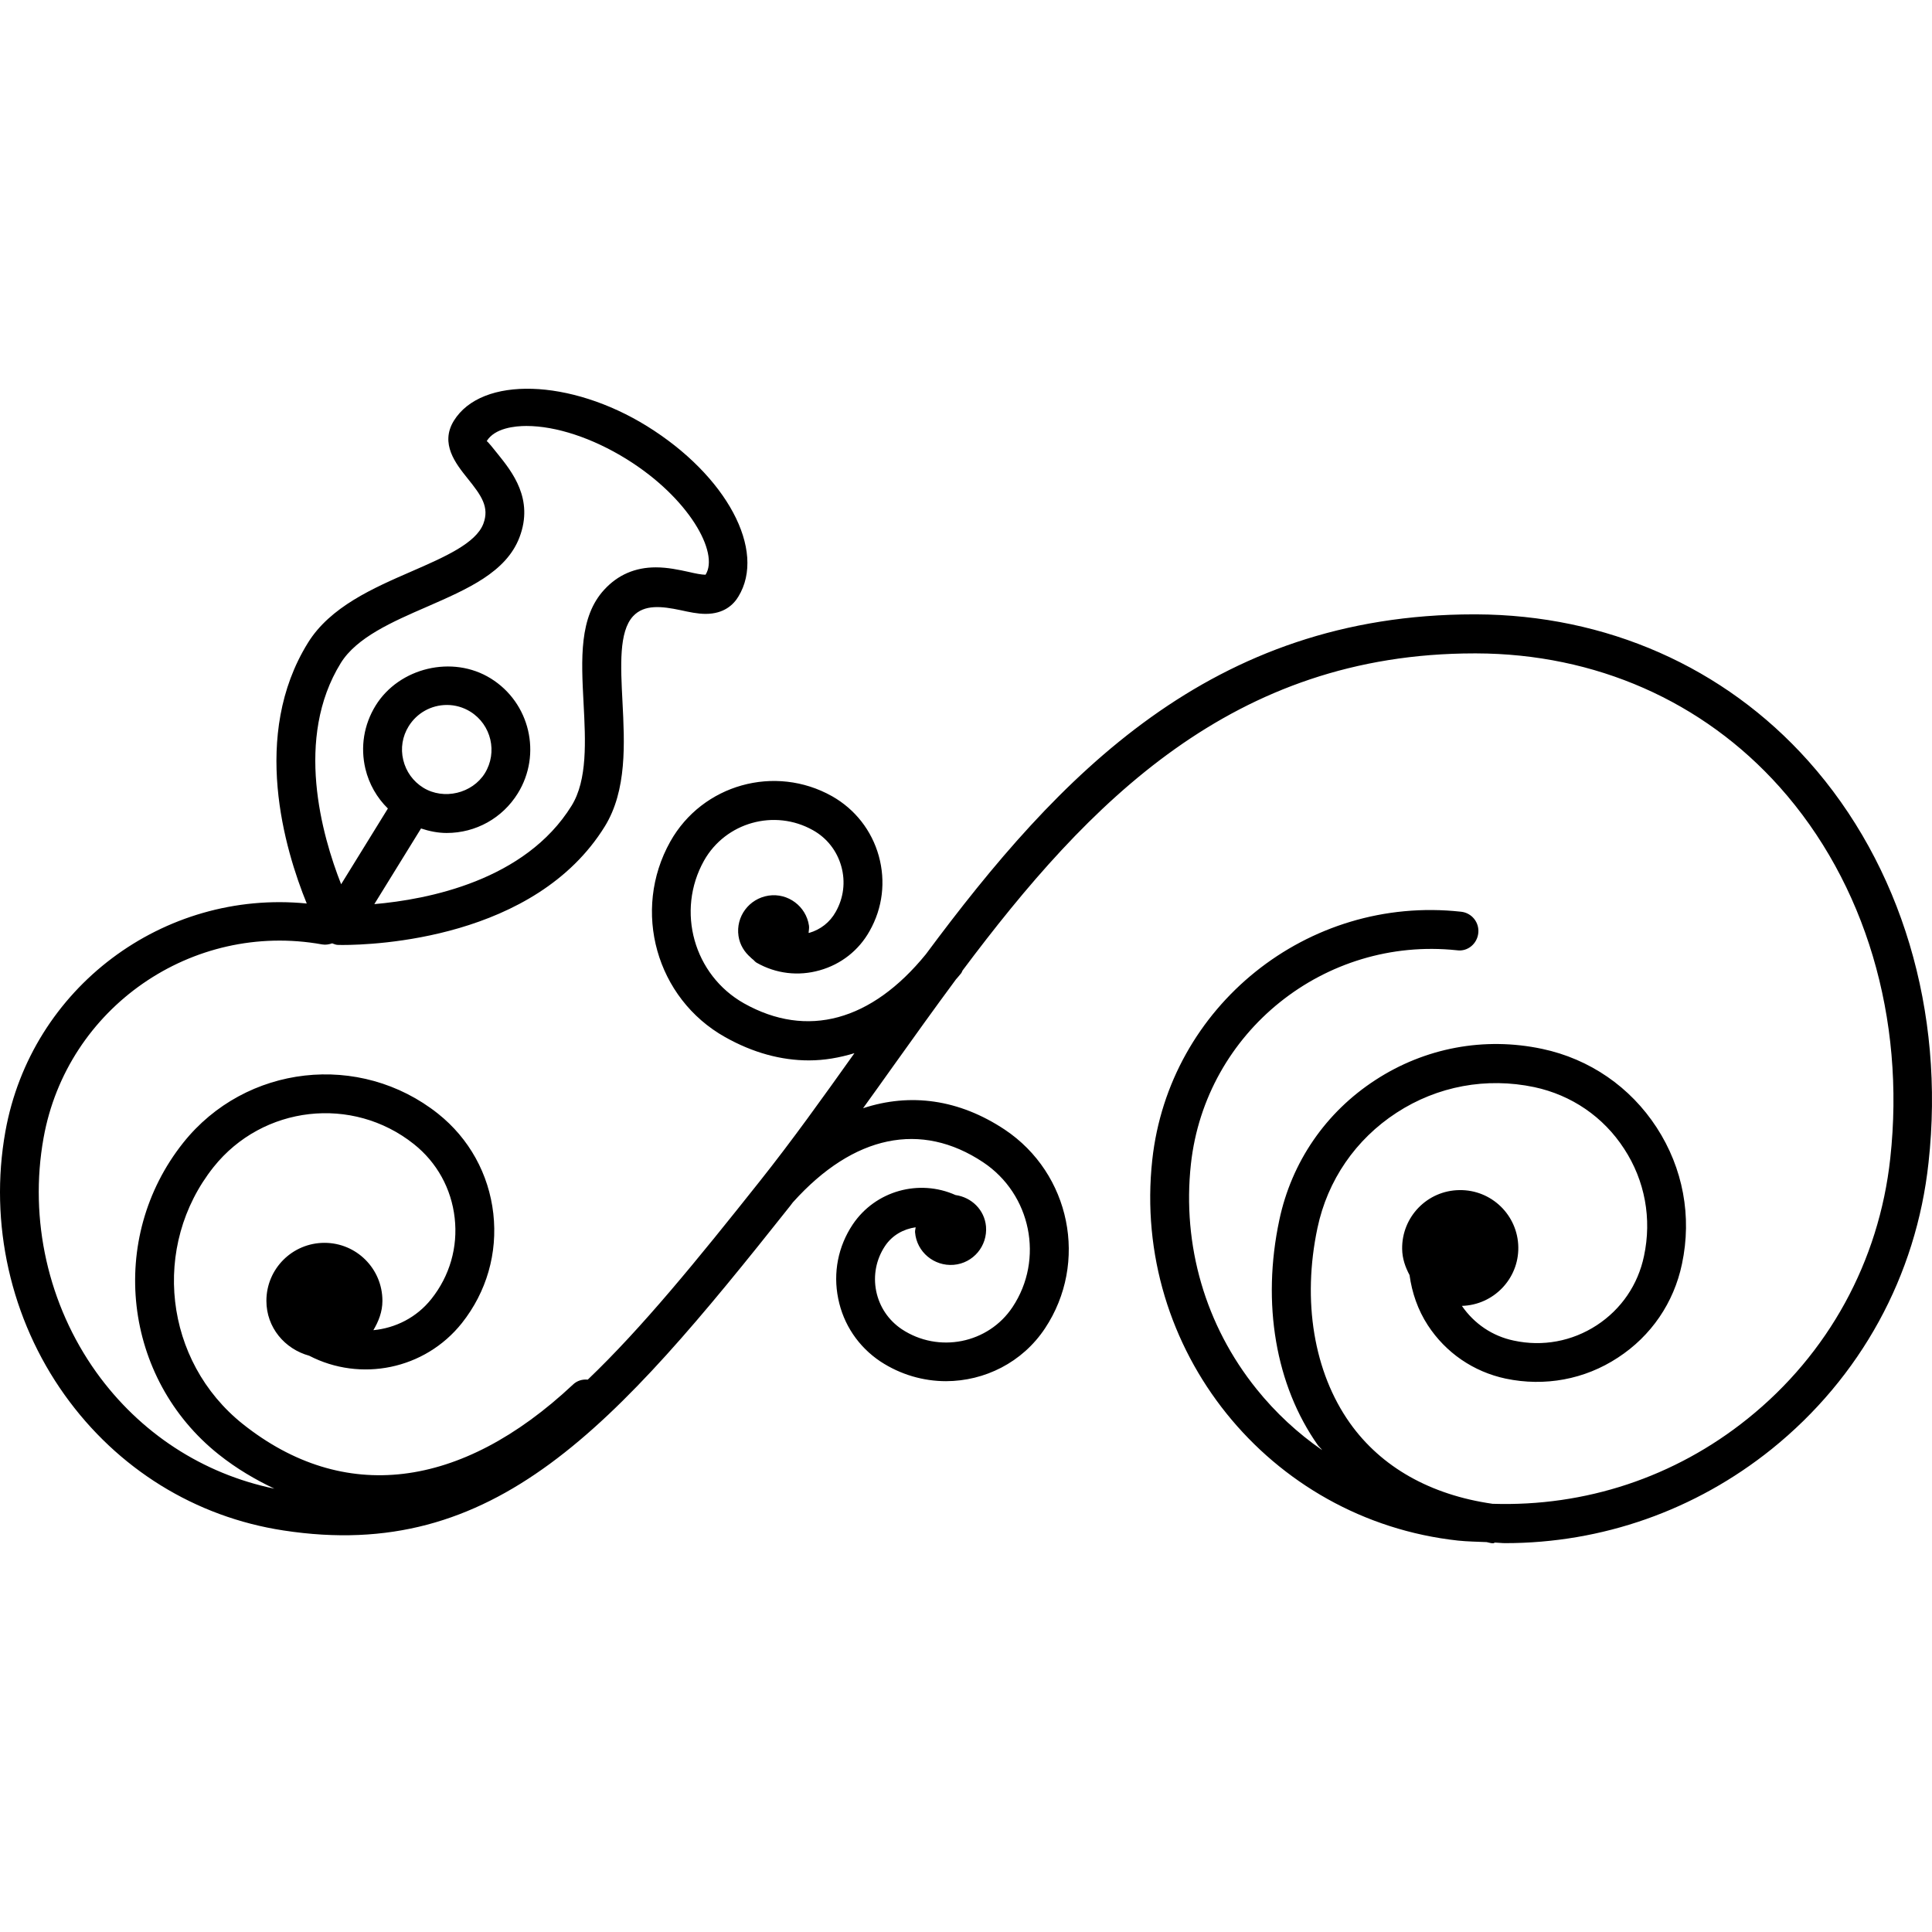 <?xml version="1.0" encoding="iso-8859-1"?>
<!-- Generator: Adobe Illustrator 16.0.0, SVG Export Plug-In . SVG Version: 6.00 Build 0)  -->
<!DOCTYPE svg PUBLIC "-//W3C//DTD SVG 1.1//EN" "http://www.w3.org/Graphics/SVG/1.1/DTD/svg11.dtd">
<svg version="1.1" id="Capa_1" xmlns="http://www.w3.org/2000/svg" xmlns:xlink="http://www.w3.org/1999/xlink" x="0px" y="0px"
	 width="214.882px" height="214.882px" viewBox="0 0 214.882 214.882" style="enable-background:new 0 0 214.882 214.882;"
	 xml:space="preserve">
<g>
	<path d="M201.123,84.638c-9.35-10.465-22.476-16.253-36.951-16.308c-0.068,0-0.132,0-0.205,0c-29.294,0-46.201,17.885-60.987,37.8
		c-6.049,7.433-13.205,9.405-20.229,5.466c-5.59-3.153-7.583-10.275-4.446-15.876c2.405-4.266,7.847-5.785,12.119-3.38
		c1.55,0.865,2.668,2.299,3.148,4.019c0.48,1.716,0.259,3.509-0.622,5.062c-0.644,1.157-1.688,1.972-2.953,2.338
		c-0.021,0-0.042,0-0.063,0c0.016-0.274,0.084-0.545,0.042-0.809c-0.316-2.149-2.336-3.66-4.488-3.338
		c-2.183,0.334-3.665,2.338-3.349,4.493c0.147,0.989,0.665,1.793,1.355,2.389c0.01,0.016,0.026,0.026,0.037,0.042
		c0.095,0.076,0.164,0.155,0.264,0.221c0.111,0.113,0.216,0.232,0.359,0.319c2.146,1.224,4.635,1.519,7.008,0.847
		c2.378-0.665,4.356-2.218,5.558-4.372c1.45-2.555,1.809-5.521,1.018-8.366c-0.791-2.824-2.637-5.179-5.189-6.626
		c-6.354-3.575-14.428-1.318-17.998,5.044c-4.303,7.678-1.572,17.439,6.091,21.742c3.09,1.74,6.233,2.595,9.329,2.595
		c1.708,0,3.396-0.295,5.062-0.802c-3.554,4.994-6.956,9.751-10.536,14.254c-6.977,8.786-13.089,16.29-19.122,22.054
		c-0.591-0.058-1.197,0.111-1.661,0.564c-12.498,11.707-25.529,13.258-36.698,4.382c-8.775-6.992-10.236-19.817-3.259-28.592
		c5.469-6.851,15.451-7.989,22.28-2.547c2.558,2.035,4.166,4.946,4.535,8.21c0.369,3.254-0.548,6.439-2.589,9.007
		c-1.645,2.073-4.002,3.244-6.455,3.476c0.58-0.976,1.007-2.046,1.007-3.265c0-3.564-2.879-6.449-6.444-6.449
		c-3.57,0-6.46,2.885-6.46,6.449c0,2.97,2.036,5.358,4.762,6.107c5.685,2.947,12.846,1.561,16.98-3.629
		c2.752-3.475,3.992-7.777,3.496-12.182c-0.496-4.393-2.679-8.342-6.138-11.1c-8.69-6.914-21.405-5.495-28.35,3.222
		c-8.464,10.642-6.692,26.204,3.945,34.667c1.999,1.593,4.076,2.801,6.191,3.808c-7.968-1.65-14.961-6.186-19.812-12.956
		c-5.353-7.494-7.488-16.98-5.859-26.051c2.595-14.477,16.511-24.129,30.977-21.526c0.396,0.073,0.775,0,1.123-0.119
		c0.2,0.069,0.385,0.161,0.601,0.172c0.021,0,0.512,0.01,0.533,0.01c3.512,0,21.421-0.63,29.188-13.186
		c2.479-4.013,2.204-9.26,1.967-13.872c-0.206-4.008-0.406-7.781,1.171-9.5c1.255-1.355,3.206-1.118,5.294-0.68
		c0.965,0.211,1.877,0.412,2.79,0.412c2.025,0,3.09-1.021,3.628-1.912c3.159-5.146-1.303-13.479-10.151-18.966
		c-8.506-5.268-18.394-5.611-21.489-0.599c-1.566,2.55,0.221,4.775,1.524,6.405c1.545,1.917,2.458,3.196,1.756,5.054
		c-0.828,2.165-4.298,3.689-7.968,5.287c-4.25,1.851-9.07,3.941-11.549,7.965c-6.344,10.249-2.584,22.937-0.122,28.98
		C18.187,98.917,3.474,109.845,0.6,125.839c-1.83,10.199,0.57,20.889,6.597,29.32c5.87,8.211,14.518,13.563,24.327,15.062
		c23.52,3.617,36.75-11.37,56.368-36.107c0.1-0.121,0.2-0.274,0.3-0.396c0.011-0.011,0.026-0.026,0.037-0.037
		c6.708-7.446,14.212-9.007,21.115-4.414c5.342,3.555,6.808,10.79,3.274,16.11c-2.7,4.061-8.231,5.168-12.324,2.458
		c-1.481-0.997-2.483-2.489-2.842-4.24c-0.348-1.745-0.005-3.518,0.976-4.999c0.807-1.218,2.073-1.903,3.412-2.094
		c-0.011,0.19-0.084,0.369-0.063,0.564c0.179,2.183,2.115,3.786,4.288,3.612c2.183-0.18,3.781-2.094,3.602-4.271
		c-0.169-1.861-1.619-3.243-3.391-3.491c-4.029-1.804-8.896-0.506-11.438,3.28c-1.619,2.431-2.199,5.353-1.608,8.242
		c0.575,2.874,2.247,5.353,4.683,6.982c2.251,1.481,4.799,2.199,7.314,2.199c4.277-0.011,8.475-2.067,11.001-5.875
		c4.852-7.309,2.842-17.218-4.478-22.106c-5.1-3.386-10.51-4.103-15.757-2.378c1.097-1.529,2.204-3.054,3.274-4.572
		c2.326-3.259,4.667-6.528,7.056-9.756c0.201-0.242,0.406-0.453,0.597-0.707c0.068-0.095,0.084-0.179,0.132-0.274
		c14.021-18.729,30.068-35.279,56.947-35.279c0.063,0,0.127,0,0.19,0c13.23,0.032,25.207,5.302,33.739,14.85
		c9.534,10.671,14.021,25.734,12.313,41.312c-1.245,11.453-6.877,21.747-15.868,28.961c-8.11,6.519-18.072,9.793-28.371,9.461
		c-6.876-0.986-12.377-4.061-15.873-8.996c-4.002-5.653-5.315-13.569-3.597-21.68c1.118-5.3,4.245-9.861,8.807-12.825
		c4.552-2.964,9.999-3.96,15.31-2.842c4.145,0.886,7.693,3.306,9.998,6.866c2.31,3.533,3.09,7.772,2.204,11.918
		c-0.664,3.185-2.525,5.916-5.252,7.699c-2.748,1.793-6.027,2.404-9.234,1.708c-2.373-0.495-4.403-1.877-5.769-3.86
		c3.512-0.1,6.322-2.995,6.275-6.518c-0.048-3.564-2.979-6.418-6.55-6.359c-3.57,0.042-6.418,2.974-6.37,6.539
		c0.011,1.06,0.348,2.024,0.822,2.91c0.27,1.957,0.918,3.871,2.036,5.585c1.993,3.054,5.067,5.168,8.658,5.933
		c4.33,0.907,8.775,0.105,12.482-2.336c3.702-2.41,6.229-6.117,7.125-10.421c1.123-5.278,0.121-10.657-2.816-15.171
		c-2.932-4.515-7.457-7.626-12.72-8.744c-6.449-1.371-13.046-0.132-18.567,3.465c-5.521,3.586-9.318,9.118-10.679,15.557
		c-1.978,9.287-0.411,18.415,4.292,25.064c0.138,0.19,0.333,0.332,0.47,0.538c-2.711-1.877-5.168-4.145-7.288-6.781
		c-5.7-7.077-8.295-15.989-7.309-25.038c1.619-14.719,14.897-25.334,29.584-23.775c1.197,0.174,2.252-0.723,2.378-1.909
		c0.132-1.184-0.723-2.252-1.914-2.378c-17.075-1.882-32.479,10.512-34.346,27.598c-2.3,21.047,12.957,40.047,34.008,42.346
		c1.065,0.111,2.12,0.121,3.181,0.169c0.158,0.021,0.295,0.085,0.458,0.105c0.101,0.021,0.185,0.021,0.28,0.021
		c0.073,0,0.115-0.063,0.194-0.074c0.369,0.011,0.76,0.063,1.129,0.063c10.763,0,21.131-3.628,29.642-10.463
		c9.883-7.957,16.09-19.269,17.445-31.861C216.347,112.503,211.474,96.221,201.123,84.638z M37.905,73.741
		c1.767-2.851,5.743-4.588,9.587-6.257c4.53-1.983,8.812-3.839,10.289-7.729c1.614-4.245-0.817-7.271-2.426-9.271
		c-0.443-0.557-1.107-1.39-1.224-1.421c0.902-1.464,3.159-1.685,4.419-1.685c3.296,0,7.351,1.339,11.127,3.678
		c6.945,4.303,10.346,10.434,8.796,12.867c-0.448,0-1.145-0.14-1.877-0.313c-1.091-0.237-2.331-0.507-3.654-0.507
		c-2.289,0-4.213,0.825-5.732,2.479c-2.811,3.04-2.563,7.705-2.304,12.636c0.221,4.192,0.443,8.527-1.329,11.391
		c-5.163,8.342-16.01,10.436-21.943,10.95l5.194-8.414c0.917,0.303,1.877,0.501,2.853,0.501c3.243,0,6.202-1.65,7.91-4.406
		c2.695-4.355,1.345-10.085-3.006-12.78c-4.24-2.637-10.188-1.215-12.804,3.011c-1.313,2.128-1.714,4.614-1.139,7.042
		c0.406,1.69,1.281,3.219,2.5,4.412l-5.2,8.424C35.79,92.88,32.742,82.091,37.905,73.741z M47.075,87.61
		c-1.128-0.701-1.919-1.798-2.226-3.09c-0.311-1.29-0.095-2.619,0.606-3.747c0.917-1.474,2.505-2.365,4.256-2.365
		c0.917,0,1.819,0.259,2.605,0.746c2.331,1.453,3.048,4.52,1.608,6.853C52.528,88.246,49.364,89.018,47.075,87.61z"/>
</g>
<g>
</g>
<g>
</g>
<g>
</g>
<g>
</g>
<g>
</g>
<g>
</g>
<g>
</g>
<g>
</g>
<g>
</g>
<g>
</g>
<g>
</g>
<g>
</g>
<g>
</g>
<g>
</g>
<g>
</g>
</svg>
